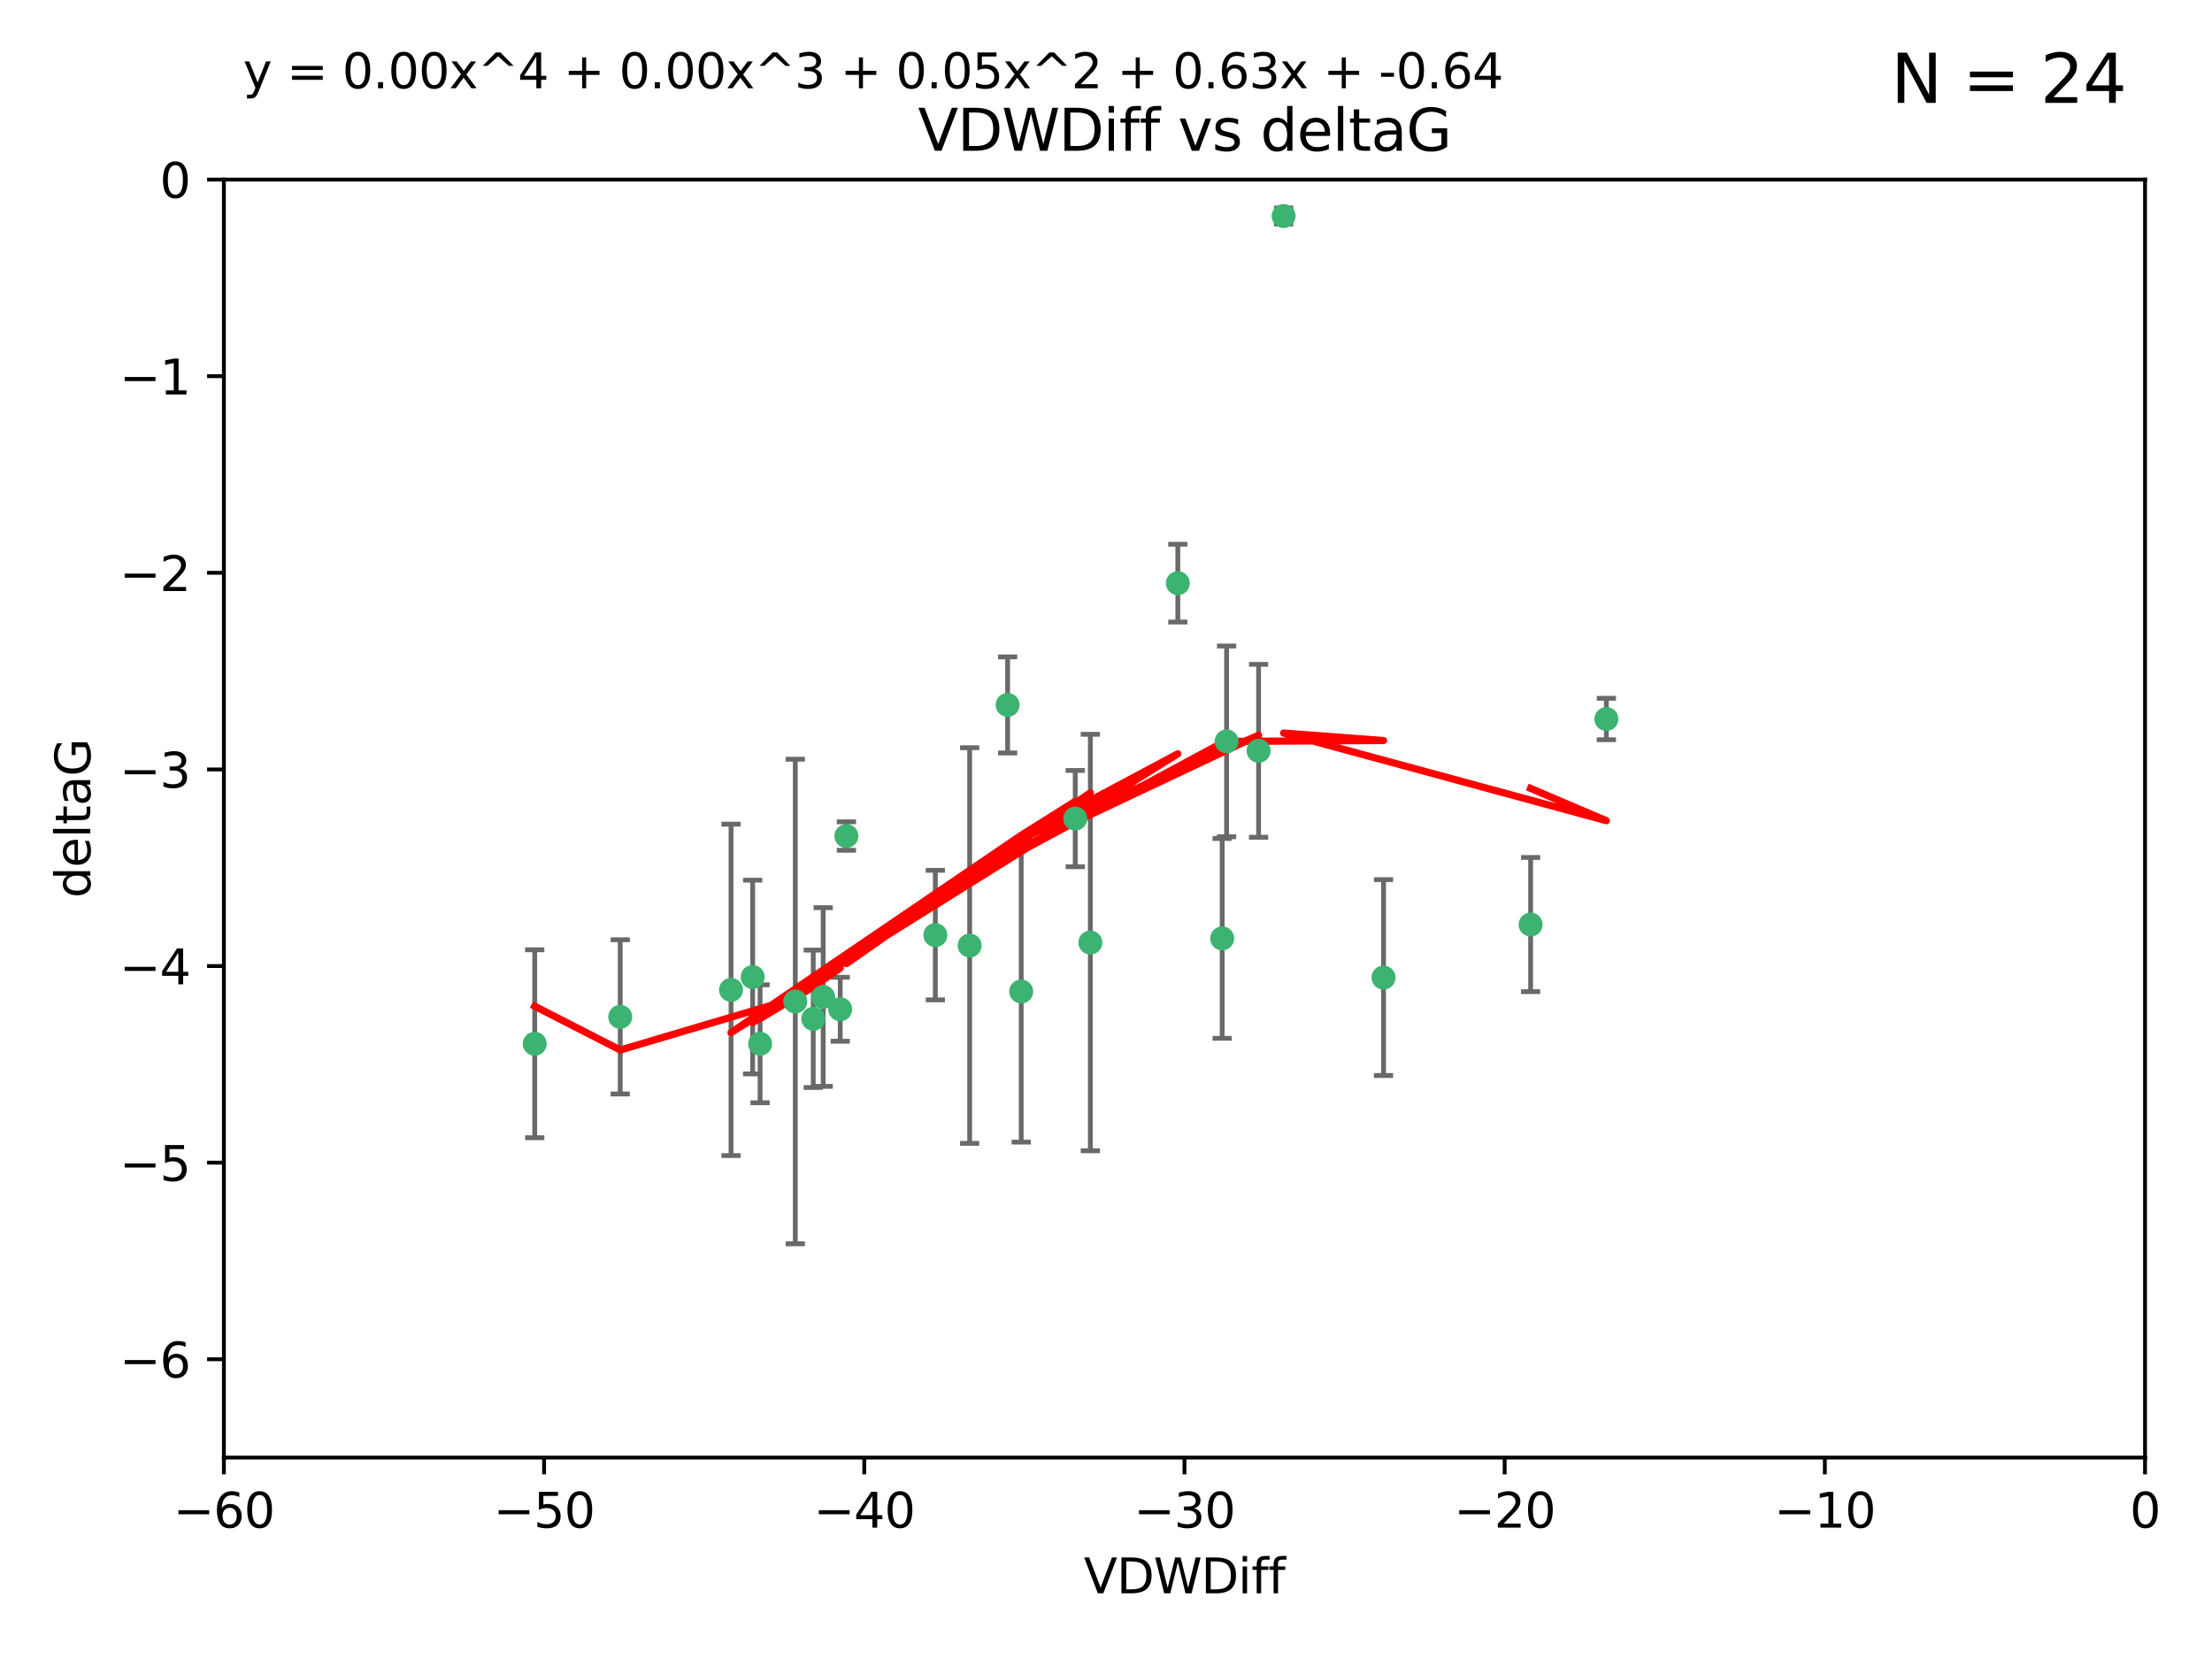 <?xml version="1.0" encoding="utf-8" standalone="no"?>
<!DOCTYPE svg PUBLIC "-//W3C//DTD SVG 1.1//EN"
  "http://www.w3.org/Graphics/SVG/1.1/DTD/svg11.dtd">
<svg xmlns:xlink="http://www.w3.org/1999/xlink" width="460.8pt" height="345.6pt" viewBox="0 0 460.8 345.6" xmlns="http://www.w3.org/2000/svg" version="1.1">
 <defs>
  <style type="text/css">*{stroke-linejoin: round; stroke-linecap: butt}</style>
 </defs>
 <g id="figure_1">
  <g id="patch_1">
   <path d="M 0 345.6 
L 460.8 345.6 
L 460.8 0 
L 0 0 
z
" style="fill: #ffffff"/>
  </g>
  <g id="axes_1">
   <g id="patch_2">
    <path d="M 46.64 303.64 
L 446.85 303.64 
L 446.85 37.411 
L 46.64 37.411 
z
" style="fill: #ffffff"/>
   </g>
   <g id="PathCollection_1">
    <defs>
     <path id="mf23dd2ba0f" d="M 0 1.118 
C 0.297 1.118 0.581 1 0.791 0.791 
C 1 0.581 1.118 0.297 1.118 0 
C 1.118 -0.297 1 -0.581 0.791 -0.791 
C 0.581 -1 0.297 -1.118 0 -1.118 
C -0.297 -1.118 -0.581 -1 -0.791 -0.791 
C -1 -0.581 -1.118 -0.297 -1.118 0 
C -1.118 0.297 -1 0.581 -0.791 0.791 
C -0.581 1 -0.297 1.118 0 1.118 
z
" style="stroke: #3cb371"/>
    </defs>
    <g clip-path="url(#pd9b748b516)">
     <use xlink:href="#mf23dd2ba0f" x="111.391" y="217.436" style="fill: #3cb371; stroke: #3cb371"/>
     <use xlink:href="#mf23dd2ba0f" x="129.205" y="211.828" style="fill: #3cb371; stroke: #3cb371"/>
     <use xlink:href="#mf23dd2ba0f" x="165.672" y="208.632" style="fill: #3cb371; stroke: #3cb371"/>
     <use xlink:href="#mf23dd2ba0f" x="171.486" y="207.693" style="fill: #3cb371; stroke: #3cb371"/>
     <use xlink:href="#mf23dd2ba0f" x="156.79" y="203.534" style="fill: #3cb371; stroke: #3cb371"/>
     <use xlink:href="#mf23dd2ba0f" x="175.035" y="210.246" style="fill: #3cb371; stroke: #3cb371"/>
     <use xlink:href="#mf23dd2ba0f" x="169.413" y="212.234" style="fill: #3cb371; stroke: #3cb371"/>
     <use xlink:href="#mf23dd2ba0f" x="158.341" y="217.439" style="fill: #3cb371; stroke: #3cb371"/>
     <use xlink:href="#mf23dd2ba0f" x="223.993" y="170.528" style="fill: #3cb371; stroke: #3cb371"/>
     <use xlink:href="#mf23dd2ba0f" x="212.736" y="206.547" style="fill: #3cb371; stroke: #3cb371"/>
     <use xlink:href="#mf23dd2ba0f" x="152.286" y="206.209" style="fill: #3cb371; stroke: #3cb371"/>
     <use xlink:href="#mf23dd2ba0f" x="245.364" y="121.482" style="fill: #3cb371; stroke: #3cb371"/>
     <use xlink:href="#mf23dd2ba0f" x="209.904" y="146.85" style="fill: #3cb371; stroke: #3cb371"/>
     <use xlink:href="#mf23dd2ba0f" x="262.187" y="156.404" style="fill: #3cb371; stroke: #3cb371"/>
     <use xlink:href="#mf23dd2ba0f" x="201.998" y="196.973" style="fill: #3cb371; stroke: #3cb371"/>
     <use xlink:href="#mf23dd2ba0f" x="176.321" y="174.165" style="fill: #3cb371; stroke: #3cb371"/>
     <use xlink:href="#mf23dd2ba0f" x="227.137" y="196.347" style="fill: #3cb371; stroke: #3cb371"/>
     <use xlink:href="#mf23dd2ba0f" x="194.849" y="194.795" style="fill: #3cb371; stroke: #3cb371"/>
     <use xlink:href="#mf23dd2ba0f" x="255.522" y="154.443" style="fill: #3cb371; stroke: #3cb371"/>
     <use xlink:href="#mf23dd2ba0f" x="254.602" y="195.485" style="fill: #3cb371; stroke: #3cb371"/>
     <use xlink:href="#mf23dd2ba0f" x="288.215" y="203.645" style="fill: #3cb371; stroke: #3cb371"/>
     <use xlink:href="#mf23dd2ba0f" x="267.405" y="45.003" style="fill: #3cb371; stroke: #3cb371"/>
     <use xlink:href="#mf23dd2ba0f" x="334.635" y="149.782" style="fill: #3cb371; stroke: #3cb371"/>
     <use xlink:href="#mf23dd2ba0f" x="318.857" y="192.602" style="fill: #3cb371; stroke: #3cb371"/>
    </g>
   </g>
   <g id="matplotlib.axis_1">
    <g id="xtick_1">
     <g id="line2d_1">
      <defs>
       <path id="m0d2fd77a30" d="M 0 0 
L 0 3.5 
" style="stroke: #000000; stroke-width: 0.8"/>
      </defs>
      <g>
       <use xlink:href="#m0d2fd77a30" x="46.64" y="303.64" style="stroke: #000000; stroke-width: 0.8"/>
      </g>
     </g>
     <g id="text_1">
      <!-- −60 -->
      <g transform="translate(36.088 318.238)scale(0.1 -0.1)">
       <defs>
        <path id="DejaVuSans-2212" d="M 678 2272 
L 4684 2272 
L 4684 1741 
L 678 1741 
L 678 2272 
z
" transform="scale(0.016)"/>
        <path id="DejaVuSans-36" d="M 2113 2584 
Q 1688 2584 1439 2293 
Q 1191 2003 1191 1497 
Q 1191 994 1439 701 
Q 1688 409 2113 409 
Q 2538 409 2786 701 
Q 3034 994 3034 1497 
Q 3034 2003 2786 2293 
Q 2538 2584 2113 2584 
z
M 3366 4563 
L 3366 3988 
Q 3128 4100 2886 4159 
Q 2644 4219 2406 4219 
Q 1781 4219 1451 3797 
Q 1122 3375 1075 2522 
Q 1259 2794 1537 2939 
Q 1816 3084 2150 3084 
Q 2853 3084 3261 2657 
Q 3669 2231 3669 1497 
Q 3669 778 3244 343 
Q 2819 -91 2113 -91 
Q 1303 -91 875 529 
Q 447 1150 447 2328 
Q 447 3434 972 4092 
Q 1497 4750 2381 4750 
Q 2619 4750 2861 4703 
Q 3103 4656 3366 4563 
z
" transform="scale(0.016)"/>
        <path id="DejaVuSans-30" d="M 2034 4250 
Q 1547 4250 1301 3770 
Q 1056 3291 1056 2328 
Q 1056 1369 1301 889 
Q 1547 409 2034 409 
Q 2525 409 2770 889 
Q 3016 1369 3016 2328 
Q 3016 3291 2770 3770 
Q 2525 4250 2034 4250 
z
M 2034 4750 
Q 2819 4750 3233 4129 
Q 3647 3509 3647 2328 
Q 3647 1150 3233 529 
Q 2819 -91 2034 -91 
Q 1250 -91 836 529 
Q 422 1150 422 2328 
Q 422 3509 836 4129 
Q 1250 4750 2034 4750 
z
" transform="scale(0.016)"/>
       </defs>
       <use xlink:href="#DejaVuSans-2212"/>
       <use xlink:href="#DejaVuSans-36" x="83.789"/>
       <use xlink:href="#DejaVuSans-30" x="147.412"/>
      </g>
     </g>
    </g>
    <g id="xtick_2">
     <g id="line2d_2">
      <g>
       <use xlink:href="#m0d2fd77a30" x="113.342" y="303.64" style="stroke: #000000; stroke-width: 0.8"/>
      </g>
     </g>
     <g id="text_2">
      <!-- −50 -->
      <g transform="translate(102.789 318.238)scale(0.1 -0.1)">
       <defs>
        <path id="DejaVuSans-35" d="M 691 4666 
L 3169 4666 
L 3169 4134 
L 1269 4134 
L 1269 2991 
Q 1406 3038 1543 3061 
Q 1681 3084 1819 3084 
Q 2600 3084 3056 2656 
Q 3513 2228 3513 1497 
Q 3513 744 3044 326 
Q 2575 -91 1722 -91 
Q 1428 -91 1123 -41 
Q 819 9 494 109 
L 494 744 
Q 775 591 1075 516 
Q 1375 441 1709 441 
Q 2250 441 2565 725 
Q 2881 1009 2881 1497 
Q 2881 1984 2565 2268 
Q 2250 2553 1709 2553 
Q 1456 2553 1204 2497 
Q 953 2441 691 2322 
L 691 4666 
z
" transform="scale(0.016)"/>
       </defs>
       <use xlink:href="#DejaVuSans-2212"/>
       <use xlink:href="#DejaVuSans-35" x="83.789"/>
       <use xlink:href="#DejaVuSans-30" x="147.412"/>
      </g>
     </g>
    </g>
    <g id="xtick_3">
     <g id="line2d_3">
      <g>
       <use xlink:href="#m0d2fd77a30" x="180.043" y="303.64" style="stroke: #000000; stroke-width: 0.8"/>
      </g>
     </g>
     <g id="text_3">
      <!-- −40 -->
      <g transform="translate(169.491 318.238)scale(0.1 -0.1)">
       <defs>
        <path id="DejaVuSans-34" d="M 2419 4116 
L 825 1625 
L 2419 1625 
L 2419 4116 
z
M 2253 4666 
L 3047 4666 
L 3047 1625 
L 3713 1625 
L 3713 1100 
L 3047 1100 
L 3047 0 
L 2419 0 
L 2419 1100 
L 313 1100 
L 313 1709 
L 2253 4666 
z
" transform="scale(0.016)"/>
       </defs>
       <use xlink:href="#DejaVuSans-2212"/>
       <use xlink:href="#DejaVuSans-34" x="83.789"/>
       <use xlink:href="#DejaVuSans-30" x="147.412"/>
      </g>
     </g>
    </g>
    <g id="xtick_4">
     <g id="line2d_4">
      <g>
       <use xlink:href="#m0d2fd77a30" x="246.745" y="303.64" style="stroke: #000000; stroke-width: 0.8"/>
      </g>
     </g>
     <g id="text_4">
      <!-- −30 -->
      <g transform="translate(236.193 318.238)scale(0.1 -0.1)">
       <defs>
        <path id="DejaVuSans-33" d="M 2597 2516 
Q 3050 2419 3304 2112 
Q 3559 1806 3559 1356 
Q 3559 666 3084 287 
Q 2609 -91 1734 -91 
Q 1441 -91 1130 -33 
Q 819 25 488 141 
L 488 750 
Q 750 597 1062 519 
Q 1375 441 1716 441 
Q 2309 441 2620 675 
Q 2931 909 2931 1356 
Q 2931 1769 2642 2001 
Q 2353 2234 1838 2234 
L 1294 2234 
L 1294 2753 
L 1863 2753 
Q 2328 2753 2575 2939 
Q 2822 3125 2822 3475 
Q 2822 3834 2567 4026 
Q 2313 4219 1838 4219 
Q 1578 4219 1281 4162 
Q 984 4106 628 3988 
L 628 4550 
Q 988 4650 1302 4700 
Q 1616 4750 1894 4750 
Q 2613 4750 3031 4423 
Q 3450 4097 3450 3541 
Q 3450 3153 3228 2886 
Q 3006 2619 2597 2516 
z
" transform="scale(0.016)"/>
       </defs>
       <use xlink:href="#DejaVuSans-2212"/>
       <use xlink:href="#DejaVuSans-33" x="83.789"/>
       <use xlink:href="#DejaVuSans-30" x="147.412"/>
      </g>
     </g>
    </g>
    <g id="xtick_5">
     <g id="line2d_5">
      <g>
       <use xlink:href="#m0d2fd77a30" x="313.447" y="303.64" style="stroke: #000000; stroke-width: 0.8"/>
      </g>
     </g>
     <g id="text_5">
      <!-- −20 -->
      <g transform="translate(302.894 318.238)scale(0.1 -0.1)">
       <defs>
        <path id="DejaVuSans-32" d="M 1228 531 
L 3431 531 
L 3431 0 
L 469 0 
L 469 531 
Q 828 903 1448 1529 
Q 2069 2156 2228 2338 
Q 2531 2678 2651 2914 
Q 2772 3150 2772 3378 
Q 2772 3750 2511 3984 
Q 2250 4219 1831 4219 
Q 1534 4219 1204 4116 
Q 875 4013 500 3803 
L 500 4441 
Q 881 4594 1212 4672 
Q 1544 4750 1819 4750 
Q 2544 4750 2975 4387 
Q 3406 4025 3406 3419 
Q 3406 3131 3298 2873 
Q 3191 2616 2906 2266 
Q 2828 2175 2409 1742 
Q 1991 1309 1228 531 
z
" transform="scale(0.016)"/>
       </defs>
       <use xlink:href="#DejaVuSans-2212"/>
       <use xlink:href="#DejaVuSans-32" x="83.789"/>
       <use xlink:href="#DejaVuSans-30" x="147.412"/>
      </g>
     </g>
    </g>
    <g id="xtick_6">
     <g id="line2d_6">
      <g>
       <use xlink:href="#m0d2fd77a30" x="380.148" y="303.64" style="stroke: #000000; stroke-width: 0.8"/>
      </g>
     </g>
     <g id="text_6">
      <!-- −10 -->
      <g transform="translate(369.596 318.238)scale(0.1 -0.1)">
       <defs>
        <path id="DejaVuSans-31" d="M 794 531 
L 1825 531 
L 1825 4091 
L 703 3866 
L 703 4441 
L 1819 4666 
L 2450 4666 
L 2450 531 
L 3481 531 
L 3481 0 
L 794 0 
L 794 531 
z
" transform="scale(0.016)"/>
       </defs>
       <use xlink:href="#DejaVuSans-2212"/>
       <use xlink:href="#DejaVuSans-31" x="83.789"/>
       <use xlink:href="#DejaVuSans-30" x="147.412"/>
      </g>
     </g>
    </g>
    <g id="xtick_7">
     <g id="line2d_7">
      <g>
       <use xlink:href="#m0d2fd77a30" x="446.85" y="303.64" style="stroke: #000000; stroke-width: 0.8"/>
      </g>
     </g>
     <g id="text_7">
      <!-- 0 -->
      <g transform="translate(443.669 318.238)scale(0.1 -0.1)">
       <use xlink:href="#DejaVuSans-30"/>
      </g>
     </g>
    </g>
    <g id="text_8">
     <!-- VDWDiff -->
     <g transform="translate(225.772 331.917)scale(0.1 -0.1)">
      <defs>
       <path id="DejaVuSans-56" d="M 1831 0 
L 50 4666 
L 709 4666 
L 2188 738 
L 3669 4666 
L 4325 4666 
L 2547 0 
L 1831 0 
z
" transform="scale(0.016)"/>
       <path id="DejaVuSans-44" d="M 1259 4147 
L 1259 519 
L 2022 519 
Q 2988 519 3436 956 
Q 3884 1394 3884 2338 
Q 3884 3275 3436 3711 
Q 2988 4147 2022 4147 
L 1259 4147 
z
M 628 4666 
L 1925 4666 
Q 3281 4666 3915 4102 
Q 4550 3538 4550 2338 
Q 4550 1131 3912 565 
Q 3275 0 1925 0 
L 628 0 
L 628 4666 
z
" transform="scale(0.016)"/>
       <path id="DejaVuSans-57" d="M 213 4666 
L 850 4666 
L 1831 722 
L 2809 4666 
L 3519 4666 
L 4500 722 
L 5478 4666 
L 6119 4666 
L 4947 0 
L 4153 0 
L 3169 4050 
L 2175 0 
L 1381 0 
L 213 4666 
z
" transform="scale(0.016)"/>
       <path id="DejaVuSans-69" d="M 603 3500 
L 1178 3500 
L 1178 0 
L 603 0 
L 603 3500 
z
M 603 4863 
L 1178 4863 
L 1178 4134 
L 603 4134 
L 603 4863 
z
" transform="scale(0.016)"/>
       <path id="DejaVuSans-66" d="M 2375 4863 
L 2375 4384 
L 1825 4384 
Q 1516 4384 1395 4259 
Q 1275 4134 1275 3809 
L 1275 3500 
L 2222 3500 
L 2222 3053 
L 1275 3053 
L 1275 0 
L 697 0 
L 697 3053 
L 147 3053 
L 147 3500 
L 697 3500 
L 697 3744 
Q 697 4328 969 4595 
Q 1241 4863 1831 4863 
L 2375 4863 
z
" transform="scale(0.016)"/>
      </defs>
      <use xlink:href="#DejaVuSans-56"/>
      <use xlink:href="#DejaVuSans-44" x="68.408"/>
      <use xlink:href="#DejaVuSans-57" x="145.41"/>
      <use xlink:href="#DejaVuSans-44" x="244.287"/>
      <use xlink:href="#DejaVuSans-69" x="321.289"/>
      <use xlink:href="#DejaVuSans-66" x="349.072"/>
      <use xlink:href="#DejaVuSans-66" x="384.277"/>
     </g>
    </g>
   </g>
   <g id="matplotlib.axis_2">
    <g id="ytick_1">
     <g id="line2d_8">
      <defs>
       <path id="mf1fafa8785" d="M 0 0 
L -3.5 0 
" style="stroke: #000000; stroke-width: 0.8"/>
      </defs>
      <g>
       <use xlink:href="#mf1fafa8785" x="46.64" y="283.161" style="stroke: #000000; stroke-width: 0.8"/>
      </g>
     </g>
     <g id="text_9">
      <!-- −6 -->
      <g transform="translate(24.898 286.96)scale(0.1 -0.1)">
       <use xlink:href="#DejaVuSans-2212"/>
       <use xlink:href="#DejaVuSans-36" x="83.789"/>
      </g>
     </g>
    </g>
    <g id="ytick_2">
     <g id="line2d_9">
      <g>
       <use xlink:href="#mf1fafa8785" x="46.64" y="242.203" style="stroke: #000000; stroke-width: 0.8"/>
      </g>
     </g>
     <g id="text_10">
      <!-- −5 -->
      <g transform="translate(24.898 246.002)scale(0.1 -0.1)">
       <use xlink:href="#DejaVuSans-2212"/>
       <use xlink:href="#DejaVuSans-35" x="83.789"/>
      </g>
     </g>
    </g>
    <g id="ytick_3">
     <g id="line2d_10">
      <g>
       <use xlink:href="#mf1fafa8785" x="46.64" y="201.244" style="stroke: #000000; stroke-width: 0.8"/>
      </g>
     </g>
     <g id="text_11">
      <!-- −4 -->
      <g transform="translate(24.898 205.044)scale(0.1 -0.1)">
       <use xlink:href="#DejaVuSans-2212"/>
       <use xlink:href="#DejaVuSans-34" x="83.789"/>
      </g>
     </g>
    </g>
    <g id="ytick_4">
     <g id="line2d_11">
      <g>
       <use xlink:href="#mf1fafa8785" x="46.64" y="160.286" style="stroke: #000000; stroke-width: 0.8"/>
      </g>
     </g>
     <g id="text_12">
      <!-- −3 -->
      <g transform="translate(24.898 164.085)scale(0.1 -0.1)">
       <use xlink:href="#DejaVuSans-2212"/>
       <use xlink:href="#DejaVuSans-33" x="83.789"/>
      </g>
     </g>
    </g>
    <g id="ytick_5">
     <g id="line2d_12">
      <g>
       <use xlink:href="#mf1fafa8785" x="46.64" y="119.328" style="stroke: #000000; stroke-width: 0.8"/>
      </g>
     </g>
     <g id="text_13">
      <!-- −2 -->
      <g transform="translate(24.898 123.127)scale(0.1 -0.1)">
       <use xlink:href="#DejaVuSans-2212"/>
       <use xlink:href="#DejaVuSans-32" x="83.789"/>
      </g>
     </g>
    </g>
    <g id="ytick_6">
     <g id="line2d_13">
      <g>
       <use xlink:href="#mf1fafa8785" x="46.64" y="78.369" style="stroke: #000000; stroke-width: 0.8"/>
      </g>
     </g>
     <g id="text_14">
      <!-- −1 -->
      <g transform="translate(24.898 82.169)scale(0.1 -0.1)">
       <use xlink:href="#DejaVuSans-2212"/>
       <use xlink:href="#DejaVuSans-31" x="83.789"/>
      </g>
     </g>
    </g>
    <g id="ytick_7">
     <g id="line2d_14">
      <g>
       <use xlink:href="#mf1fafa8785" x="46.64" y="37.411" style="stroke: #000000; stroke-width: 0.8"/>
      </g>
     </g>
     <g id="text_15">
      <!-- 0 -->
      <g transform="translate(33.278 41.21)scale(0.1 -0.1)">
       <use xlink:href="#DejaVuSans-30"/>
      </g>
     </g>
    </g>
    <g id="text_16">
     <!-- deltaG -->
     <g transform="translate(18.818 187.064)rotate(-90)scale(0.1 -0.1)">
      <defs>
       <path id="DejaVuSans-64" d="M 2906 2969 
L 2906 4863 
L 3481 4863 
L 3481 0 
L 2906 0 
L 2906 525 
Q 2725 213 2448 61 
Q 2172 -91 1784 -91 
Q 1150 -91 751 415 
Q 353 922 353 1747 
Q 353 2572 751 3078 
Q 1150 3584 1784 3584 
Q 2172 3584 2448 3432 
Q 2725 3281 2906 2969 
z
M 947 1747 
Q 947 1113 1208 752 
Q 1469 391 1925 391 
Q 2381 391 2643 752 
Q 2906 1113 2906 1747 
Q 2906 2381 2643 2742 
Q 2381 3103 1925 3103 
Q 1469 3103 1208 2742 
Q 947 2381 947 1747 
z
" transform="scale(0.016)"/>
       <path id="DejaVuSans-65" d="M 3597 1894 
L 3597 1613 
L 953 1613 
Q 991 1019 1311 708 
Q 1631 397 2203 397 
Q 2534 397 2845 478 
Q 3156 559 3463 722 
L 3463 178 
Q 3153 47 2828 -22 
Q 2503 -91 2169 -91 
Q 1331 -91 842 396 
Q 353 884 353 1716 
Q 353 2575 817 3079 
Q 1281 3584 2069 3584 
Q 2775 3584 3186 3129 
Q 3597 2675 3597 1894 
z
M 3022 2063 
Q 3016 2534 2758 2815 
Q 2500 3097 2075 3097 
Q 1594 3097 1305 2825 
Q 1016 2553 972 2059 
L 3022 2063 
z
" transform="scale(0.016)"/>
       <path id="DejaVuSans-6c" d="M 603 4863 
L 1178 4863 
L 1178 0 
L 603 0 
L 603 4863 
z
" transform="scale(0.016)"/>
       <path id="DejaVuSans-74" d="M 1172 4494 
L 1172 3500 
L 2356 3500 
L 2356 3053 
L 1172 3053 
L 1172 1153 
Q 1172 725 1289 603 
Q 1406 481 1766 481 
L 2356 481 
L 2356 0 
L 1766 0 
Q 1100 0 847 248 
Q 594 497 594 1153 
L 594 3053 
L 172 3053 
L 172 3500 
L 594 3500 
L 594 4494 
L 1172 4494 
z
" transform="scale(0.016)"/>
       <path id="DejaVuSans-61" d="M 2194 1759 
Q 1497 1759 1228 1600 
Q 959 1441 959 1056 
Q 959 750 1161 570 
Q 1363 391 1709 391 
Q 2188 391 2477 730 
Q 2766 1069 2766 1631 
L 2766 1759 
L 2194 1759 
z
M 3341 1997 
L 3341 0 
L 2766 0 
L 2766 531 
Q 2569 213 2275 61 
Q 1981 -91 1556 -91 
Q 1019 -91 701 211 
Q 384 513 384 1019 
Q 384 1609 779 1909 
Q 1175 2209 1959 2209 
L 2766 2209 
L 2766 2266 
Q 2766 2663 2505 2880 
Q 2244 3097 1772 3097 
Q 1472 3097 1187 3025 
Q 903 2953 641 2809 
L 641 3341 
Q 956 3463 1253 3523 
Q 1550 3584 1831 3584 
Q 2591 3584 2966 3190 
Q 3341 2797 3341 1997 
z
" transform="scale(0.016)"/>
       <path id="DejaVuSans-47" d="M 3809 666 
L 3809 1919 
L 2778 1919 
L 2778 2438 
L 4434 2438 
L 4434 434 
Q 4069 175 3628 42 
Q 3188 -91 2688 -91 
Q 1594 -91 976 548 
Q 359 1188 359 2328 
Q 359 3472 976 4111 
Q 1594 4750 2688 4750 
Q 3144 4750 3555 4637 
Q 3966 4525 4313 4306 
L 4313 3634 
Q 3963 3931 3569 4081 
Q 3175 4231 2741 4231 
Q 1884 4231 1454 3753 
Q 1025 3275 1025 2328 
Q 1025 1384 1454 906 
Q 1884 428 2741 428 
Q 3075 428 3337 486 
Q 3600 544 3809 666 
z
" transform="scale(0.016)"/>
      </defs>
      <use xlink:href="#DejaVuSans-64"/>
      <use xlink:href="#DejaVuSans-65" x="63.477"/>
      <use xlink:href="#DejaVuSans-6c" x="125"/>
      <use xlink:href="#DejaVuSans-74" x="152.783"/>
      <use xlink:href="#DejaVuSans-61" x="191.992"/>
      <use xlink:href="#DejaVuSans-47" x="253.271"/>
     </g>
    </g>
   </g>
   <g id="LineCollection_1">
    <path d="M 111.391 237.01 
L 111.391 197.863 
" clip-path="url(#pd9b748b516)" style="fill: none; stroke: #696969"/>
    <path d="M 129.205 227.894 
L 129.205 195.763 
" clip-path="url(#pd9b748b516)" style="fill: none; stroke: #696969"/>
    <path d="M 165.672 259.106 
L 165.672 158.159 
" clip-path="url(#pd9b748b516)" style="fill: none; stroke: #696969"/>
    <path d="M 171.486 226.308 
L 171.486 189.078 
" clip-path="url(#pd9b748b516)" style="fill: none; stroke: #696969"/>
    <path d="M 156.79 223.714 
L 156.79 183.354 
" clip-path="url(#pd9b748b516)" style="fill: none; stroke: #696969"/>
    <path d="M 175.035 216.908 
L 175.035 203.585 
" clip-path="url(#pd9b748b516)" style="fill: none; stroke: #696969"/>
    <path d="M 169.413 226.546 
L 169.413 197.923 
" clip-path="url(#pd9b748b516)" style="fill: none; stroke: #696969"/>
    <path d="M 158.341 229.723 
L 158.341 205.154 
" clip-path="url(#pd9b748b516)" style="fill: none; stroke: #696969"/>
    <path d="M 223.993 180.554 
L 223.993 160.503 
" clip-path="url(#pd9b748b516)" style="fill: none; stroke: #696969"/>
    <path d="M 212.736 237.925 
L 212.736 175.169 
" clip-path="url(#pd9b748b516)" style="fill: none; stroke: #696969"/>
    <path d="M 152.286 240.727 
L 152.286 171.69 
" clip-path="url(#pd9b748b516)" style="fill: none; stroke: #696969"/>
    <path d="M 245.364 129.586 
L 245.364 113.377 
" clip-path="url(#pd9b748b516)" style="fill: none; stroke: #696969"/>
    <path d="M 209.904 156.857 
L 209.904 136.843 
" clip-path="url(#pd9b748b516)" style="fill: none; stroke: #696969"/>
    <path d="M 262.187 174.418 
L 262.187 138.39 
" clip-path="url(#pd9b748b516)" style="fill: none; stroke: #696969"/>
    <path d="M 201.998 238.185 
L 201.998 155.761 
" clip-path="url(#pd9b748b516)" style="fill: none; stroke: #696969"/>
    <path d="M 176.321 177.125 
L 176.321 171.205 
" clip-path="url(#pd9b748b516)" style="fill: none; stroke: #696969"/>
    <path d="M 227.137 239.727 
L 227.137 152.966 
" clip-path="url(#pd9b748b516)" style="fill: none; stroke: #696969"/>
    <path d="M 194.849 208.286 
L 194.849 181.304 
" clip-path="url(#pd9b748b516)" style="fill: none; stroke: #696969"/>
    <path d="M 255.522 174.308 
L 255.522 134.577 
" clip-path="url(#pd9b748b516)" style="fill: none; stroke: #696969"/>
    <path d="M 254.602 216.296 
L 254.602 174.675 
" clip-path="url(#pd9b748b516)" style="fill: none; stroke: #696969"/>
    <path d="M 288.215 224.047 
L 288.215 183.243 
" clip-path="url(#pd9b748b516)" style="fill: none; stroke: #696969"/>
    <path d="M 267.405 46.679 
L 267.405 43.328 
" clip-path="url(#pd9b748b516)" style="fill: none; stroke: #696969"/>
    <path d="M 334.635 154.095 
L 334.635 145.468 
" clip-path="url(#pd9b748b516)" style="fill: none; stroke: #696969"/>
    <path d="M 318.857 206.581 
L 318.857 178.623 
" clip-path="url(#pd9b748b516)" style="fill: none; stroke: #696969"/>
   </g>
   <g id="line2d_15">
    <defs>
     <path id="m44db5f54ba" d="M 2 0 
L -2 -0 
" style="stroke: #696969"/>
    </defs>
    <g clip-path="url(#pd9b748b516)">
     <use xlink:href="#m44db5f54ba" x="111.391" y="237.01" style="fill: #696969; stroke: #696969"/>
     <use xlink:href="#m44db5f54ba" x="129.205" y="227.894" style="fill: #696969; stroke: #696969"/>
     <use xlink:href="#m44db5f54ba" x="165.672" y="259.106" style="fill: #696969; stroke: #696969"/>
     <use xlink:href="#m44db5f54ba" x="171.486" y="226.308" style="fill: #696969; stroke: #696969"/>
     <use xlink:href="#m44db5f54ba" x="156.79" y="223.714" style="fill: #696969; stroke: #696969"/>
     <use xlink:href="#m44db5f54ba" x="175.035" y="216.908" style="fill: #696969; stroke: #696969"/>
     <use xlink:href="#m44db5f54ba" x="169.413" y="226.546" style="fill: #696969; stroke: #696969"/>
     <use xlink:href="#m44db5f54ba" x="158.341" y="229.723" style="fill: #696969; stroke: #696969"/>
     <use xlink:href="#m44db5f54ba" x="223.993" y="180.554" style="fill: #696969; stroke: #696969"/>
     <use xlink:href="#m44db5f54ba" x="212.736" y="237.925" style="fill: #696969; stroke: #696969"/>
     <use xlink:href="#m44db5f54ba" x="152.286" y="240.727" style="fill: #696969; stroke: #696969"/>
     <use xlink:href="#m44db5f54ba" x="245.364" y="129.586" style="fill: #696969; stroke: #696969"/>
     <use xlink:href="#m44db5f54ba" x="209.904" y="156.857" style="fill: #696969; stroke: #696969"/>
     <use xlink:href="#m44db5f54ba" x="262.187" y="174.418" style="fill: #696969; stroke: #696969"/>
     <use xlink:href="#m44db5f54ba" x="201.998" y="238.185" style="fill: #696969; stroke: #696969"/>
     <use xlink:href="#m44db5f54ba" x="176.321" y="177.125" style="fill: #696969; stroke: #696969"/>
     <use xlink:href="#m44db5f54ba" x="227.137" y="239.727" style="fill: #696969; stroke: #696969"/>
     <use xlink:href="#m44db5f54ba" x="194.849" y="208.286" style="fill: #696969; stroke: #696969"/>
     <use xlink:href="#m44db5f54ba" x="255.522" y="174.308" style="fill: #696969; stroke: #696969"/>
     <use xlink:href="#m44db5f54ba" x="254.602" y="216.296" style="fill: #696969; stroke: #696969"/>
     <use xlink:href="#m44db5f54ba" x="288.215" y="224.047" style="fill: #696969; stroke: #696969"/>
     <use xlink:href="#m44db5f54ba" x="267.405" y="46.679" style="fill: #696969; stroke: #696969"/>
     <use xlink:href="#m44db5f54ba" x="334.635" y="154.095" style="fill: #696969; stroke: #696969"/>
     <use xlink:href="#m44db5f54ba" x="318.857" y="206.581" style="fill: #696969; stroke: #696969"/>
    </g>
   </g>
   <g id="line2d_16">
    <g clip-path="url(#pd9b748b516)">
     <use xlink:href="#m44db5f54ba" x="111.391" y="197.863" style="fill: #696969; stroke: #696969"/>
     <use xlink:href="#m44db5f54ba" x="129.205" y="195.763" style="fill: #696969; stroke: #696969"/>
     <use xlink:href="#m44db5f54ba" x="165.672" y="158.159" style="fill: #696969; stroke: #696969"/>
     <use xlink:href="#m44db5f54ba" x="171.486" y="189.078" style="fill: #696969; stroke: #696969"/>
     <use xlink:href="#m44db5f54ba" x="156.79" y="183.354" style="fill: #696969; stroke: #696969"/>
     <use xlink:href="#m44db5f54ba" x="175.035" y="203.585" style="fill: #696969; stroke: #696969"/>
     <use xlink:href="#m44db5f54ba" x="169.413" y="197.923" style="fill: #696969; stroke: #696969"/>
     <use xlink:href="#m44db5f54ba" x="158.341" y="205.154" style="fill: #696969; stroke: #696969"/>
     <use xlink:href="#m44db5f54ba" x="223.993" y="160.503" style="fill: #696969; stroke: #696969"/>
     <use xlink:href="#m44db5f54ba" x="212.736" y="175.169" style="fill: #696969; stroke: #696969"/>
     <use xlink:href="#m44db5f54ba" x="152.286" y="171.69" style="fill: #696969; stroke: #696969"/>
     <use xlink:href="#m44db5f54ba" x="245.364" y="113.377" style="fill: #696969; stroke: #696969"/>
     <use xlink:href="#m44db5f54ba" x="209.904" y="136.843" style="fill: #696969; stroke: #696969"/>
     <use xlink:href="#m44db5f54ba" x="262.187" y="138.39" style="fill: #696969; stroke: #696969"/>
     <use xlink:href="#m44db5f54ba" x="201.998" y="155.761" style="fill: #696969; stroke: #696969"/>
     <use xlink:href="#m44db5f54ba" x="176.321" y="171.205" style="fill: #696969; stroke: #696969"/>
     <use xlink:href="#m44db5f54ba" x="227.137" y="152.966" style="fill: #696969; stroke: #696969"/>
     <use xlink:href="#m44db5f54ba" x="194.849" y="181.304" style="fill: #696969; stroke: #696969"/>
     <use xlink:href="#m44db5f54ba" x="255.522" y="134.577" style="fill: #696969; stroke: #696969"/>
     <use xlink:href="#m44db5f54ba" x="254.602" y="174.675" style="fill: #696969; stroke: #696969"/>
     <use xlink:href="#m44db5f54ba" x="288.215" y="183.243" style="fill: #696969; stroke: #696969"/>
     <use xlink:href="#m44db5f54ba" x="267.405" y="43.328" style="fill: #696969; stroke: #696969"/>
     <use xlink:href="#m44db5f54ba" x="334.635" y="145.468" style="fill: #696969; stroke: #696969"/>
     <use xlink:href="#m44db5f54ba" x="318.857" y="178.623" style="fill: #696969; stroke: #696969"/>
    </g>
   </g>
   <g id="line2d_17">
    <path d="M 111.391 209.613 
L 129.205 218.735 
L 165.672 207.946 
L 171.486 204.135 
L 156.79 213.001 
L 175.035 201.666 
L 169.413 205.531 
L 158.341 212.199 
L 223.993 166.929 
L 212.736 174.003 
L 152.286 215.107 
L 245.364 157.031 
L 209.904 175.938 
L 262.187 153.166 
L 201.998 181.587 
L 176.321 200.749 
L 227.137 165.159 
L 194.849 186.913 
L 255.522 154.26 
L 254.602 154.456 
L 288.215 154.264 
L 267.405 152.712 
L 334.635 170.965 
L 318.857 164.239 
" clip-path="url(#pd9b748b516)" style="fill: none; stroke: #ff0000; stroke-width: 1.5; stroke-linecap: square"/>
   </g>
   <g id="line2d_18">
    <defs>
     <path id="mb6240394e6" d="M 0 2 
C 0.53 2 1.039 1.789 1.414 1.414 
C 1.789 1.039 2 0.53 2 0 
C 2 -0.53 1.789 -1.039 1.414 -1.414 
C 1.039 -1.789 0.53 -2 0 -2 
C -0.53 -2 -1.039 -1.789 -1.414 -1.414 
C -1.789 -1.039 -2 -0.53 -2 0 
C -2 0.53 -1.789 1.039 -1.414 1.414 
C -1.039 1.789 -0.53 2 0 2 
z
" style="stroke: #3cb371"/>
    </defs>
    <g clip-path="url(#pd9b748b516)">
     <use xlink:href="#mb6240394e6" x="111.391" y="217.436" style="fill: #3cb371; stroke: #3cb371"/>
     <use xlink:href="#mb6240394e6" x="129.205" y="211.828" style="fill: #3cb371; stroke: #3cb371"/>
     <use xlink:href="#mb6240394e6" x="165.672" y="208.632" style="fill: #3cb371; stroke: #3cb371"/>
     <use xlink:href="#mb6240394e6" x="171.486" y="207.693" style="fill: #3cb371; stroke: #3cb371"/>
     <use xlink:href="#mb6240394e6" x="156.79" y="203.534" style="fill: #3cb371; stroke: #3cb371"/>
     <use xlink:href="#mb6240394e6" x="175.035" y="210.246" style="fill: #3cb371; stroke: #3cb371"/>
     <use xlink:href="#mb6240394e6" x="169.413" y="212.234" style="fill: #3cb371; stroke: #3cb371"/>
     <use xlink:href="#mb6240394e6" x="158.341" y="217.439" style="fill: #3cb371; stroke: #3cb371"/>
     <use xlink:href="#mb6240394e6" x="223.993" y="170.528" style="fill: #3cb371; stroke: #3cb371"/>
     <use xlink:href="#mb6240394e6" x="212.736" y="206.547" style="fill: #3cb371; stroke: #3cb371"/>
     <use xlink:href="#mb6240394e6" x="152.286" y="206.209" style="fill: #3cb371; stroke: #3cb371"/>
     <use xlink:href="#mb6240394e6" x="245.364" y="121.482" style="fill: #3cb371; stroke: #3cb371"/>
     <use xlink:href="#mb6240394e6" x="209.904" y="146.85" style="fill: #3cb371; stroke: #3cb371"/>
     <use xlink:href="#mb6240394e6" x="262.187" y="156.404" style="fill: #3cb371; stroke: #3cb371"/>
     <use xlink:href="#mb6240394e6" x="201.998" y="196.973" style="fill: #3cb371; stroke: #3cb371"/>
     <use xlink:href="#mb6240394e6" x="176.321" y="174.165" style="fill: #3cb371; stroke: #3cb371"/>
     <use xlink:href="#mb6240394e6" x="227.137" y="196.347" style="fill: #3cb371; stroke: #3cb371"/>
     <use xlink:href="#mb6240394e6" x="194.849" y="194.795" style="fill: #3cb371; stroke: #3cb371"/>
     <use xlink:href="#mb6240394e6" x="255.522" y="154.443" style="fill: #3cb371; stroke: #3cb371"/>
     <use xlink:href="#mb6240394e6" x="254.602" y="195.485" style="fill: #3cb371; stroke: #3cb371"/>
     <use xlink:href="#mb6240394e6" x="288.215" y="203.645" style="fill: #3cb371; stroke: #3cb371"/>
     <use xlink:href="#mb6240394e6" x="267.405" y="45.003" style="fill: #3cb371; stroke: #3cb371"/>
     <use xlink:href="#mb6240394e6" x="334.635" y="149.782" style="fill: #3cb371; stroke: #3cb371"/>
     <use xlink:href="#mb6240394e6" x="318.857" y="192.602" style="fill: #3cb371; stroke: #3cb371"/>
    </g>
   </g>
   <g id="patch_3">
    <path d="M 46.64 303.64 
L 46.64 37.411 
" style="fill: none; stroke: #000000; stroke-width: 0.8; stroke-linejoin: miter; stroke-linecap: square"/>
   </g>
   <g id="patch_4">
    <path d="M 446.85 303.64 
L 446.85 37.411 
" style="fill: none; stroke: #000000; stroke-width: 0.8; stroke-linejoin: miter; stroke-linecap: square"/>
   </g>
   <g id="patch_5">
    <path d="M 46.64 303.64 
L 446.85 303.64 
" style="fill: none; stroke: #000000; stroke-width: 0.8; stroke-linejoin: miter; stroke-linecap: square"/>
   </g>
   <g id="patch_6">
    <path d="M 46.64 37.411 
L 446.85 37.411 
" style="fill: none; stroke: #000000; stroke-width: 0.8; stroke-linejoin: miter; stroke-linecap: square"/>
   </g>
   <g id="text_17">
    <!-- N = 24 -->
    <g transform="translate(393.929 21.426)scale(0.14 -0.14)">
     <defs>
      <path id="DejaVuSans-4e" d="M 628 4666 
L 1478 4666 
L 3547 763 
L 3547 4666 
L 4159 4666 
L 4159 0 
L 3309 0 
L 1241 3903 
L 1241 0 
L 628 0 
L 628 4666 
z
" transform="scale(0.016)"/>
      <path id="DejaVuSans-20" transform="scale(0.016)"/>
      <path id="DejaVuSans-3d" d="M 678 2906 
L 4684 2906 
L 4684 2381 
L 678 2381 
L 678 2906 
z
M 678 1631 
L 4684 1631 
L 4684 1100 
L 678 1100 
L 678 1631 
z
" transform="scale(0.016)"/>
     </defs>
     <use xlink:href="#DejaVuSans-4e"/>
     <use xlink:href="#DejaVuSans-20" x="74.805"/>
     <use xlink:href="#DejaVuSans-3d" x="106.592"/>
     <use xlink:href="#DejaVuSans-20" x="190.381"/>
     <use xlink:href="#DejaVuSans-32" x="222.168"/>
     <use xlink:href="#DejaVuSans-34" x="285.791"/>
    </g>
   </g>
   <g id="text_18">
    <!-- y = 0.00x^4 + 0.00x^3 + 0.05x^2 + 0.63x + -0.64 -->
    <g transform="translate(50.642 18.387)scale(0.1 -0.1)">
     <defs>
      <path id="DejaVuSans-79" d="M 2059 -325 
Q 1816 -950 1584 -1140 
Q 1353 -1331 966 -1331 
L 506 -1331 
L 506 -850 
L 844 -850 
Q 1081 -850 1212 -737 
Q 1344 -625 1503 -206 
L 1606 56 
L 191 3500 
L 800 3500 
L 1894 763 
L 2988 3500 
L 3597 3500 
L 2059 -325 
z
" transform="scale(0.016)"/>
      <path id="DejaVuSans-2e" d="M 684 794 
L 1344 794 
L 1344 0 
L 684 0 
L 684 794 
z
" transform="scale(0.016)"/>
      <path id="DejaVuSans-78" d="M 3513 3500 
L 2247 1797 
L 3578 0 
L 2900 0 
L 1881 1375 
L 863 0 
L 184 0 
L 1544 1831 
L 300 3500 
L 978 3500 
L 1906 2253 
L 2834 3500 
L 3513 3500 
z
" transform="scale(0.016)"/>
      <path id="DejaVuSans-5e" d="M 2988 4666 
L 4684 2925 
L 4056 2925 
L 2681 4159 
L 1306 2925 
L 678 2925 
L 2375 4666 
L 2988 4666 
z
" transform="scale(0.016)"/>
      <path id="DejaVuSans-2b" d="M 2944 4013 
L 2944 2272 
L 4684 2272 
L 4684 1741 
L 2944 1741 
L 2944 0 
L 2419 0 
L 2419 1741 
L 678 1741 
L 678 2272 
L 2419 2272 
L 2419 4013 
L 2944 4013 
z
" transform="scale(0.016)"/>
      <path id="DejaVuSans-2d" d="M 313 2009 
L 1997 2009 
L 1997 1497 
L 313 1497 
L 313 2009 
z
" transform="scale(0.016)"/>
     </defs>
     <use xlink:href="#DejaVuSans-79"/>
     <use xlink:href="#DejaVuSans-20" x="59.18"/>
     <use xlink:href="#DejaVuSans-3d" x="90.967"/>
     <use xlink:href="#DejaVuSans-20" x="174.756"/>
     <use xlink:href="#DejaVuSans-30" x="206.543"/>
     <use xlink:href="#DejaVuSans-2e" x="270.166"/>
     <use xlink:href="#DejaVuSans-30" x="301.953"/>
     <use xlink:href="#DejaVuSans-30" x="365.576"/>
     <use xlink:href="#DejaVuSans-78" x="429.199"/>
     <use xlink:href="#DejaVuSans-5e" x="488.379"/>
     <use xlink:href="#DejaVuSans-34" x="572.168"/>
     <use xlink:href="#DejaVuSans-20" x="635.791"/>
     <use xlink:href="#DejaVuSans-2b" x="667.578"/>
     <use xlink:href="#DejaVuSans-20" x="751.367"/>
     <use xlink:href="#DejaVuSans-30" x="783.154"/>
     <use xlink:href="#DejaVuSans-2e" x="846.777"/>
     <use xlink:href="#DejaVuSans-30" x="878.564"/>
     <use xlink:href="#DejaVuSans-30" x="942.188"/>
     <use xlink:href="#DejaVuSans-78" x="1005.811"/>
     <use xlink:href="#DejaVuSans-5e" x="1064.99"/>
     <use xlink:href="#DejaVuSans-33" x="1148.779"/>
     <use xlink:href="#DejaVuSans-20" x="1212.402"/>
     <use xlink:href="#DejaVuSans-2b" x="1244.189"/>
     <use xlink:href="#DejaVuSans-20" x="1327.979"/>
     <use xlink:href="#DejaVuSans-30" x="1359.766"/>
     <use xlink:href="#DejaVuSans-2e" x="1423.389"/>
     <use xlink:href="#DejaVuSans-30" x="1455.176"/>
     <use xlink:href="#DejaVuSans-35" x="1518.799"/>
     <use xlink:href="#DejaVuSans-78" x="1582.422"/>
     <use xlink:href="#DejaVuSans-5e" x="1641.602"/>
     <use xlink:href="#DejaVuSans-32" x="1725.391"/>
     <use xlink:href="#DejaVuSans-20" x="1789.014"/>
     <use xlink:href="#DejaVuSans-2b" x="1820.801"/>
     <use xlink:href="#DejaVuSans-20" x="1904.59"/>
     <use xlink:href="#DejaVuSans-30" x="1936.377"/>
     <use xlink:href="#DejaVuSans-2e" x="2000"/>
     <use xlink:href="#DejaVuSans-36" x="2031.787"/>
     <use xlink:href="#DejaVuSans-33" x="2095.41"/>
     <use xlink:href="#DejaVuSans-78" x="2159.033"/>
     <use xlink:href="#DejaVuSans-20" x="2218.213"/>
     <use xlink:href="#DejaVuSans-2b" x="2250"/>
     <use xlink:href="#DejaVuSans-20" x="2333.789"/>
     <use xlink:href="#DejaVuSans-2d" x="2365.576"/>
     <use xlink:href="#DejaVuSans-30" x="2401.66"/>
     <use xlink:href="#DejaVuSans-2e" x="2465.283"/>
     <use xlink:href="#DejaVuSans-36" x="2497.07"/>
     <use xlink:href="#DejaVuSans-34" x="2560.693"/>
    </g>
   </g>
   <g id="text_19">
    <!-- VDWDiff vs deltaG -->
    <g transform="translate(191.24 31.411)scale(0.12 -0.12)">
     <defs>
      <path id="DejaVuSans-76" d="M 191 3500 
L 800 3500 
L 1894 563 
L 2988 3500 
L 3597 3500 
L 2284 0 
L 1503 0 
L 191 3500 
z
" transform="scale(0.016)"/>
      <path id="DejaVuSans-73" d="M 2834 3397 
L 2834 2853 
Q 2591 2978 2328 3040 
Q 2066 3103 1784 3103 
Q 1356 3103 1142 2972 
Q 928 2841 928 2578 
Q 928 2378 1081 2264 
Q 1234 2150 1697 2047 
L 1894 2003 
Q 2506 1872 2764 1633 
Q 3022 1394 3022 966 
Q 3022 478 2636 193 
Q 2250 -91 1575 -91 
Q 1294 -91 989 -36 
Q 684 19 347 128 
L 347 722 
Q 666 556 975 473 
Q 1284 391 1588 391 
Q 1994 391 2212 530 
Q 2431 669 2431 922 
Q 2431 1156 2273 1281 
Q 2116 1406 1581 1522 
L 1381 1569 
Q 847 1681 609 1914 
Q 372 2147 372 2553 
Q 372 3047 722 3315 
Q 1072 3584 1716 3584 
Q 2034 3584 2315 3537 
Q 2597 3491 2834 3397 
z
" transform="scale(0.016)"/>
     </defs>
     <use xlink:href="#DejaVuSans-56"/>
     <use xlink:href="#DejaVuSans-44" x="68.408"/>
     <use xlink:href="#DejaVuSans-57" x="145.41"/>
     <use xlink:href="#DejaVuSans-44" x="244.287"/>
     <use xlink:href="#DejaVuSans-69" x="321.289"/>
     <use xlink:href="#DejaVuSans-66" x="349.072"/>
     <use xlink:href="#DejaVuSans-66" x="384.277"/>
     <use xlink:href="#DejaVuSans-20" x="419.482"/>
     <use xlink:href="#DejaVuSans-76" x="451.27"/>
     <use xlink:href="#DejaVuSans-73" x="510.449"/>
     <use xlink:href="#DejaVuSans-20" x="562.549"/>
     <use xlink:href="#DejaVuSans-64" x="594.336"/>
     <use xlink:href="#DejaVuSans-65" x="657.812"/>
     <use xlink:href="#DejaVuSans-6c" x="719.336"/>
     <use xlink:href="#DejaVuSans-74" x="747.119"/>
     <use xlink:href="#DejaVuSans-61" x="786.328"/>
     <use xlink:href="#DejaVuSans-47" x="847.607"/>
    </g>
   </g>
  </g>
 </g>
 <defs>
  <clipPath id="pd9b748b516">
   <rect x="46.64" y="37.411" width="400.21" height="266.229"/>
  </clipPath>
 </defs>
</svg>
